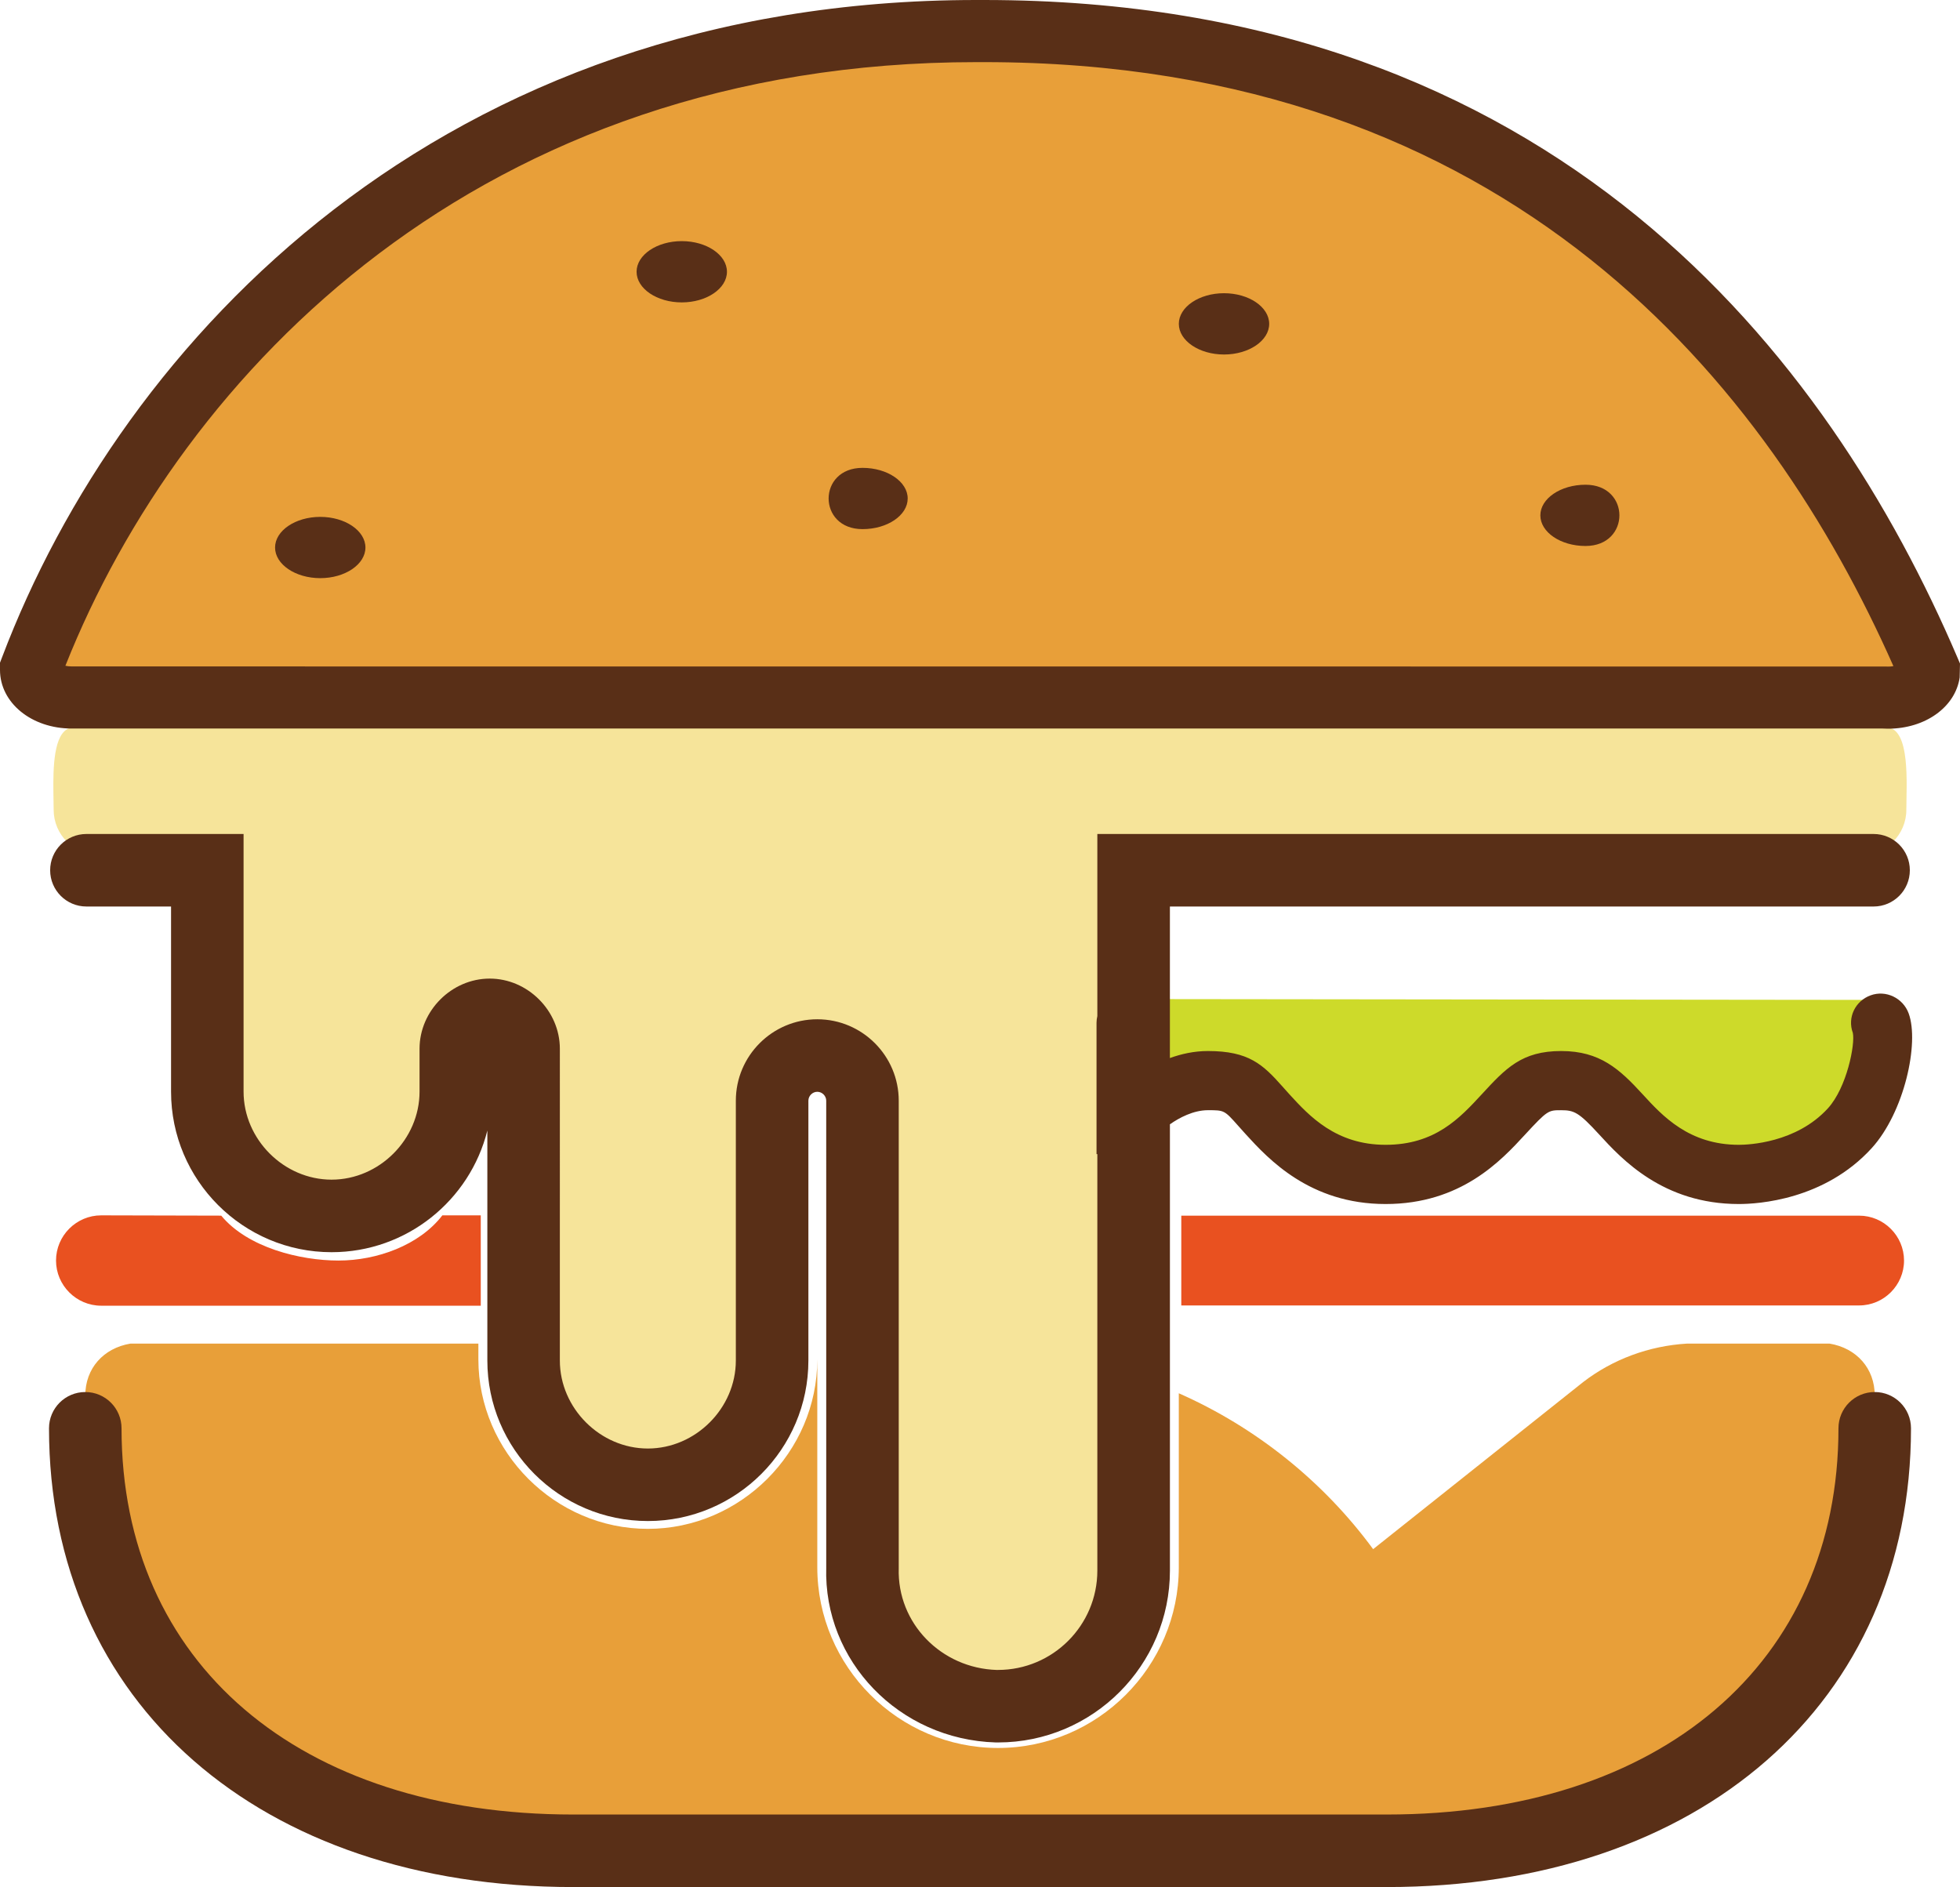 <svg version="1.1" id="图层_1" x="0px" y="0px" width="135.107px" height="130.085px" viewBox="0 0 135.107 130.085" enable-background="new 0 0 135.107 130.085" xml:space="preserve" xmlns="http://www.w3.org/2000/svg" xmlns:xlink="http://www.w3.org/1999/xlink" xmlns:xml="http://www.w3.org/XML/1998/namespace">
  <path fill="#F6E49A" d="M130.007,50.14L5.101,50.141c-0.428,0-0.73,0.249-0.942,0.647c-0.635,1.197-0.46,3.752-0.46,5.038
	c0,1.713,1.402,3.115,3.115,3.115h7.476v15.262c0,4.674,3.895,8.566,8.566,8.566s8.564-3.893,8.564-8.566v-2.957
	c0-1.246,1.091-2.338,2.336-2.338c1.246,0,2.336,1.092,2.336,2.338v21.491c0,4.673,3.895,8.565,8.566,8.565s8.565-3.893,8.565-8.565
	V74.826c0-1.713,1.401-3.115,3.114-3.115s3.115,1.402,3.115,3.115v32.238c-0.155,5.141,4.049,9.346,9.188,9.501H68.8
	c5.141,0,9.345-4.205,9.345-9.344v-0.157V58.94h50.149c1.713,0,3.114-1.402,3.114-3.115C131.408,54.112,131.72,50.14,130.007,50.14z
	" class="color c1"/>
  <path fill="#E89F39" d="M67.554,2.142C31.577,2.034,10.086,25.116,2.141,46.076v0.105c0,1.056,1.246,1.9,2.804,1.9
	c0.156,0,0.156,0,0.312,0h124.597c1.557,0.105,2.959-0.633,3.114-1.69c0-0.104,0-0.104,0-0.21
	C122.996,22.86,103.53,2.034,67.554,2.142z" class="color c2"/>
  <path fill="#CDDA2A" d="M129.652,68.929l-52.026-0.059v7.018c0.275,0,0.55-0.551,0.963-0.963c0.413-0.414,2.34-2.064,4.678-2.064
	c2.34,0,2.614,0.688,4.128,2.34c1.514,1.65,3.853,4.127,8.117,4.127c4.264,0,6.466-2.338,8.116-4.127
	c1.65-1.787,2.2-2.34,3.989-2.34c1.788,0,2.614,0.688,4.127,2.34c1.514,1.65,3.854,4.127,8.117,4.127
	c1.514,0,5.119-0.41,7.645-3.178C129.378,74.1,130.094,70.132,129.652,68.929" class="color c3"/>
  <g>
    <path fill="#592F17" d="M22.076,39.855c-1.713,0-3.115-0.95-3.115-2.111c0-1.162,1.402-2.113,3.115-2.113s3.114,0.951,3.114,2.113
		C25.19,38.905,23.789,39.855,22.076,39.855z" class="color c4"/>
    <path fill="#592F17" d="M46.996,20.846c-1.714,0-3.115-0.951-3.115-2.112c0-1.162,1.401-2.112,3.115-2.112
		c1.712,0,3.114,0.95,3.114,2.112C50.11,19.895,48.708,20.846,46.996,20.846L46.996,20.846z" class="color c4"/>
    <path fill="#592F17" d="M59.455,36.476c-3.115,0-3.115-4.224,0-4.224c1.713,0,3.114,0.95,3.114,2.112
		C62.569,35.526,61.168,36.476,59.455,36.476z" class="color c4"/>
    <path fill="#592F17" d="M84.374,24.438c-1.713,0-3.115-0.951-3.115-2.113c0-1.161,1.402-2.112,3.115-2.112s3.114,0.951,3.114,2.112
		C87.488,23.486,86.087,24.438,84.374,24.438z" class="color c4"/>
    <path fill="#592F17" d="M109.293,37.638c-1.713,0-3.113-0.949-3.113-2.111c0-1.162,1.4-2.112,3.113-2.112
		C112.408,33.414,112.408,37.638,109.293,37.638z" class="color c4"/>
  </g>
  <path fill="#E95120" d="M128.154,83.802H81.429v6.189h46.726c1.702,0,3.094-1.394,3.094-3.095
	C131.248,85.194,129.856,83.802,128.154,83.802z M33.14,90.011v-6.229h-2.648c-1.592,2.064-4.511,3.114-7.158,3.114
	s-6.264-0.89-8.084-3.095l-8.274-0.02c-1.713,0-3.114,1.4-3.114,3.114c0,1.713,1.401,3.114,3.114,3.114H33.14z" class="color c5"/>
  <path fill="#E89F39" d="M126.113,92.621h-9.813c-2.646,0.156-5.141,1.092-7.163,2.647l-14.484,11.524
	c-3.427-4.672-8.099-8.41-13.396-10.746v11.992c0,6.854-5.605,12.459-12.459,12.459c-6.853,0-12.46-5.605-12.46-12.459V93.398l0,0
	v0.313c0,6.386-5.295,11.681-11.681,11.681s-11.681-5.295-11.681-11.681v-1.09H8.994c-1.869,0.313-3.115,1.713-3.115,3.582
	c0,17.443,13.238,29.125,33.643,29.125h56.066c20.402,0,33.642-11.682,33.642-29.125C129.229,94.333,127.982,92.933,126.113,92.621z
	" class="color c2"/>
  <g>
    <path fill="#592F17" d="M129.229,95.96c-1.381,0-2.5,1.119-2.5,2.5c0,16.174-12.225,26.625-31.142,26.625H39.521
		c-18.918,0-31.143-10.451-31.143-26.625c0-1.381-1.119-2.5-2.5-2.5s-2.5,1.119-2.5,2.5c0,18.916,14.525,31.625,36.143,31.625
		h56.066c21.617,0,36.142-12.709,36.142-31.625C131.729,97.08,130.61,95.96,129.229,95.96z" class="color c4"/>
    <path fill="#592F17" d="M128.942,68.615c-1.059,0.387-1.611,1.529-1.222,2.588c0.17,0.775-0.411,3.77-1.721,5.203
		c-2.183,2.391-5.496,2.512-6.138,2.512c-3.437,0-5.272-2.002-6.613-3.465c-1.609-1.757-2.956-3-5.631-3
		c-2.724,0-3.824,1.19-5.488,2.996c-1.502,1.625-3.204,3.469-6.617,3.469c-3.436,0-5.272-2.002-6.613-3.465
		c-0.183-0.199-0.345-0.384-0.496-0.554c-1.347-1.517-2.317-2.446-5.136-2.446c-0.958,0-1.838,0.201-2.623,0.484V62.491h48.505
		c1.381,0,2.5-1.119,2.5-2.5c0-1.381-1.119-2.5-2.5-2.5H75.642v12.553c-0.034,0.147-0.056,0.299-0.056,0.457v9.057h0.056v28.714
		c0,3.774-3.071,6.845-6.845,6.845l-0.081,0.002c-3.842-0.117-6.877-3.225-6.764-7.002v-32.24c0-3.094-2.519-5.613-5.615-5.613
		c-3.096,0-5.614,2.518-5.614,5.613v17.912c0,3.287-2.777,6.065-6.065,6.065s-6.066-2.778-6.066-6.065V72.296
		c0-2.621-2.214-4.836-4.836-4.836s-4.836,2.215-4.836,4.836v2.957c0,3.289-2.776,6.067-6.064,6.067s-6.066-2.778-6.066-6.067
		V57.491H5.957c-1.381,0-2.5,1.119-2.5,2.5c0,1.381,1.119,2.5,2.5,2.5h5.834v12.764c0,6.102,4.964,11.066,11.066,11.066
		c5.177,0,9.536-3.574,10.737-8.387v15.854c0,6.101,4.964,11.065,11.065,11.065s11.065-4.964,11.065-11.065V75.876
		c0-0.332,0.281-0.613,0.614-0.613s0.615,0.281,0.615,0.613l0.001,32.164c-0.193,6.459,5.016,11.877,11.688,12.076H68.8
		c6.53,0,11.845-5.313,11.845-11.845V77.504c0.636-0.447,1.616-0.972,2.622-0.972c1.129,0,1.129,0,2.085,1.076
		c0.164,0.186,0.342,0.385,0.539,0.602C87.424,79.884,90.281,83,95.511,83c5.199,0,7.965-2.994,9.614-4.785
		c1.554-1.682,1.606-1.682,2.491-1.682c0.895,0,1.219,0.145,2.623,1.678c1.534,1.674,4.39,4.789,9.621,4.789
		c1.325,0,5.896-0.277,9.153-3.844c2.251-2.467,3.304-7.255,2.555-9.298C131.181,68.8,130.003,68.226,128.942,68.615z" class="color c4"/>
    <path fill="#592F17" d="M134.936,45.341C126.093,24.655,107.272,0,67.828,0h-0.521C30.449,0,8.443,23.409,0.139,45.319L0,45.684
		v0.498c0,2.266,2.172,4.041,4.944,4.04h124.842c0.121,0.008,0.241,0.011,0.361,0.011c2.559,0,4.636-1.484,4.938-3.529l0.022-0.961
		L134.936,45.341z M130.148,45.952L130.148,45.952c-0.05,0-0.101-0.002-0.151-0.005L4.945,45.941c-0.172,0-0.318-0.02-0.437-0.047
		C12.576,25.599,33.158,4.282,67.307,4.283h0.521c36.41,0,54.161,22.375,62.689,41.637
		C130.412,45.939,130.288,45.952,130.148,45.952z" class="color c4"/>
  </g>
</svg>